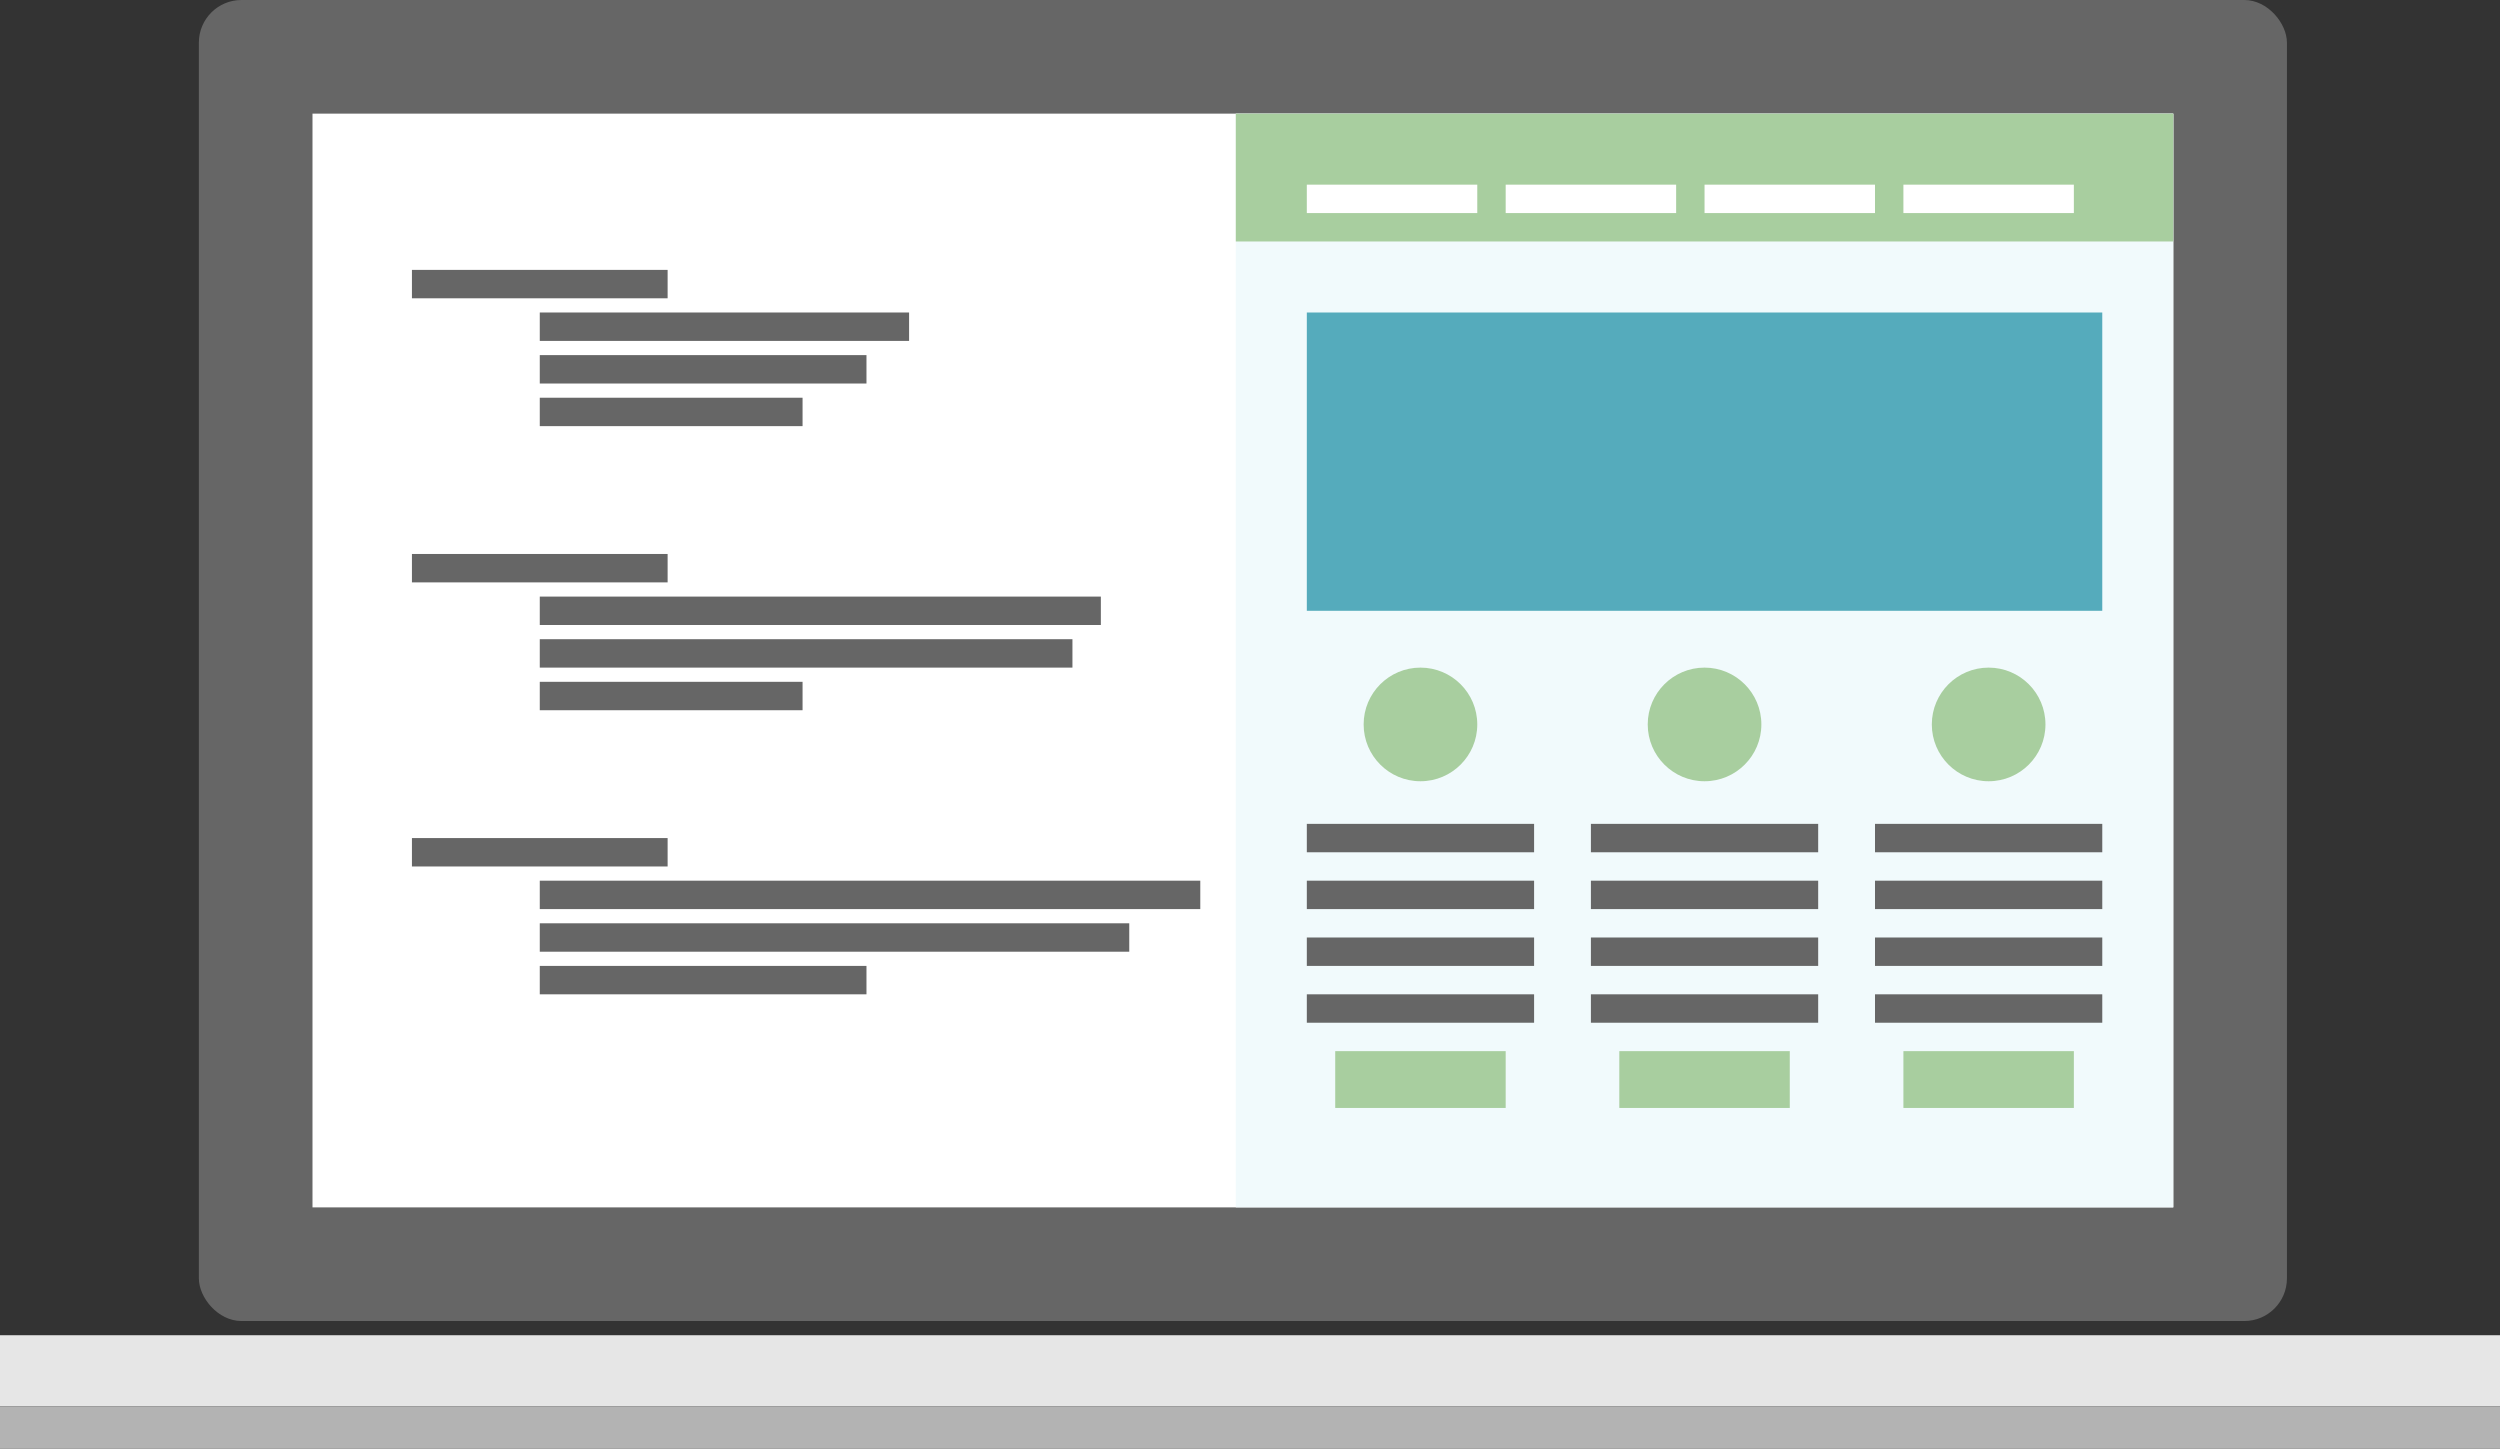 <?xml version="1.0" encoding="UTF-8" standalone="no"?>
<svg width="352px" height="204px" viewBox="0 0 352 204" version="1.1" xmlns="http://www.w3.org/2000/svg" xmlns:xlink="http://www.w3.org/1999/xlink">
    <rect x="0" y="0" width="352" height="204" fill="#333333" stroke="none"/>
    <!-- Generator: Sketch 3.8.3 (29802) - http://www.bohemiancoding.com/sketch -->
    <title>services-development</title>
    <desc>Created with Sketch.</desc>
    <defs></defs>
    <g id="Page-1" stroke="none" stroke-width="1" fill="none" fill-rule="evenodd">
        <g id="images-for-export" transform="translate(-2384, -744)">
            <g id="services-development" transform="translate(2384, 744)">
                <rect id="Rectangle-750" fill="#E6E6E6" x="0" y="188" width="352" height="10"></rect>
                <rect id="Rectangle-750" fill="#B3B3B3" x="0" y="198" width="352" height="6"></rect>
                <rect id="Rectangle-750" fill="#666666" x="28" y="0" width="294" height="186" rx="6"></rect>
                <rect id="Rectangle-752" fill="#FFFFFF" x="44" y="16" width="262" height="154"></rect>
                <rect id="Rectangle-752" fill="#F1FAFC" x="174" y="16" width="132" height="154"></rect>
                <rect id="Rectangle-753" fill="#A8CE9F" x="174" y="16" width="132" height="18"></rect>
                <rect id="Rectangle-753" fill="#FFFFFF" x="212" y="26" width="24" height="4"></rect>
                <rect id="Rectangle-753" fill="#FFFFFF" x="240" y="26" width="24" height="4"></rect>
                <rect id="Rectangle-753" fill="#FFFFFF" x="268" y="26" width="24" height="4"></rect>
                <rect id="Rectangle-753" fill="#FFFFFF" x="184" y="26" width="24" height="4"></rect>
                <rect id="Rectangle-753" fill="#A8CE9F" x="228" y="148" width="24" height="8"></rect>
                <rect id="Rectangle-753" fill="#666666" x="224" y="116" width="32" height="4"></rect>
                <rect id="Rectangle-753" fill="#666666" x="224" y="124" width="32" height="4"></rect>
                <rect id="Rectangle-753" fill="#666666" x="224" y="132" width="32" height="4"></rect>
                <rect id="Rectangle-753" fill="#666666" x="224" y="140" width="32" height="4"></rect>
                <rect id="Rectangle-753" fill="#55ABBC" x="184" y="44" width="112" height="42"></rect>
                <circle id="Oval-4" fill="#A8CE9F" cx="240" cy="102" r="8"></circle>
                <rect id="Rectangle-753" fill="#A8CE9F" x="188" y="148" width="24" height="8"></rect>
                <rect id="Rectangle-753" fill="#666666" x="184" y="116" width="32" height="4"></rect>
                <rect id="Rectangle-753" fill="#666666" x="184" y="124" width="32" height="4"></rect>
                <rect id="Rectangle-753" fill="#666666" x="184" y="132" width="32" height="4"></rect>
                <rect id="Rectangle-753" fill="#666666" x="184" y="140" width="32" height="4"></rect>
                <circle id="Oval-4" fill="#A8CE9F" cx="200" cy="102" r="8"></circle>
                <rect id="Rectangle-753" fill="#A8CE9F" x="268" y="148" width="24" height="8"></rect>
                <rect id="Rectangle-753" fill="#666666" x="264" y="116" width="32" height="4"></rect>
                <rect id="Rectangle-753" fill="#666666" x="264" y="124" width="32" height="4"></rect>
                <rect id="Rectangle-753" fill="#666666" x="264" y="132" width="32" height="4"></rect>
                <rect id="Rectangle-753" fill="#666666" x="264" y="140" width="32" height="4"></rect>
                <circle id="Oval-4" fill="#A8CE9F" cx="280" cy="102" r="8"></circle>
                <rect id="Rectangle-762" fill="#666666" x="58" y="38" width="36" height="4"></rect>
                <rect id="Rectangle-762" fill="#666666" x="76" y="44" width="52" height="4"></rect>
                <rect id="Rectangle-762" fill="#666666" x="76" y="50" width="46" height="4"></rect>
                <rect id="Rectangle-762" fill="#666666" x="76" y="56" width="37" height="4"></rect>
                <rect id="Rectangle-762" fill="#666666" x="58" y="78" width="36" height="4"></rect>
                <rect id="Rectangle-762" fill="#666666" x="76" y="84" width="79" height="4"></rect>
                <rect id="Rectangle-762" fill="#666666" x="76" y="90" width="75" height="4"></rect>
                <rect id="Rectangle-762" fill="#666666" x="76" y="96" width="37" height="4"></rect>
                <rect id="Rectangle-762" fill="#666666" x="58" y="118" width="36" height="4"></rect>
                <rect id="Rectangle-762" fill="#666666" x="76" y="124" width="93" height="4"></rect>
                <rect id="Rectangle-762" fill="#666666" x="76" y="130" width="83" height="4"></rect>
                <rect id="Rectangle-762" fill="#666666" x="76" y="136" width="46" height="4"></rect>
            </g>
        </g>
    </g>
</svg>